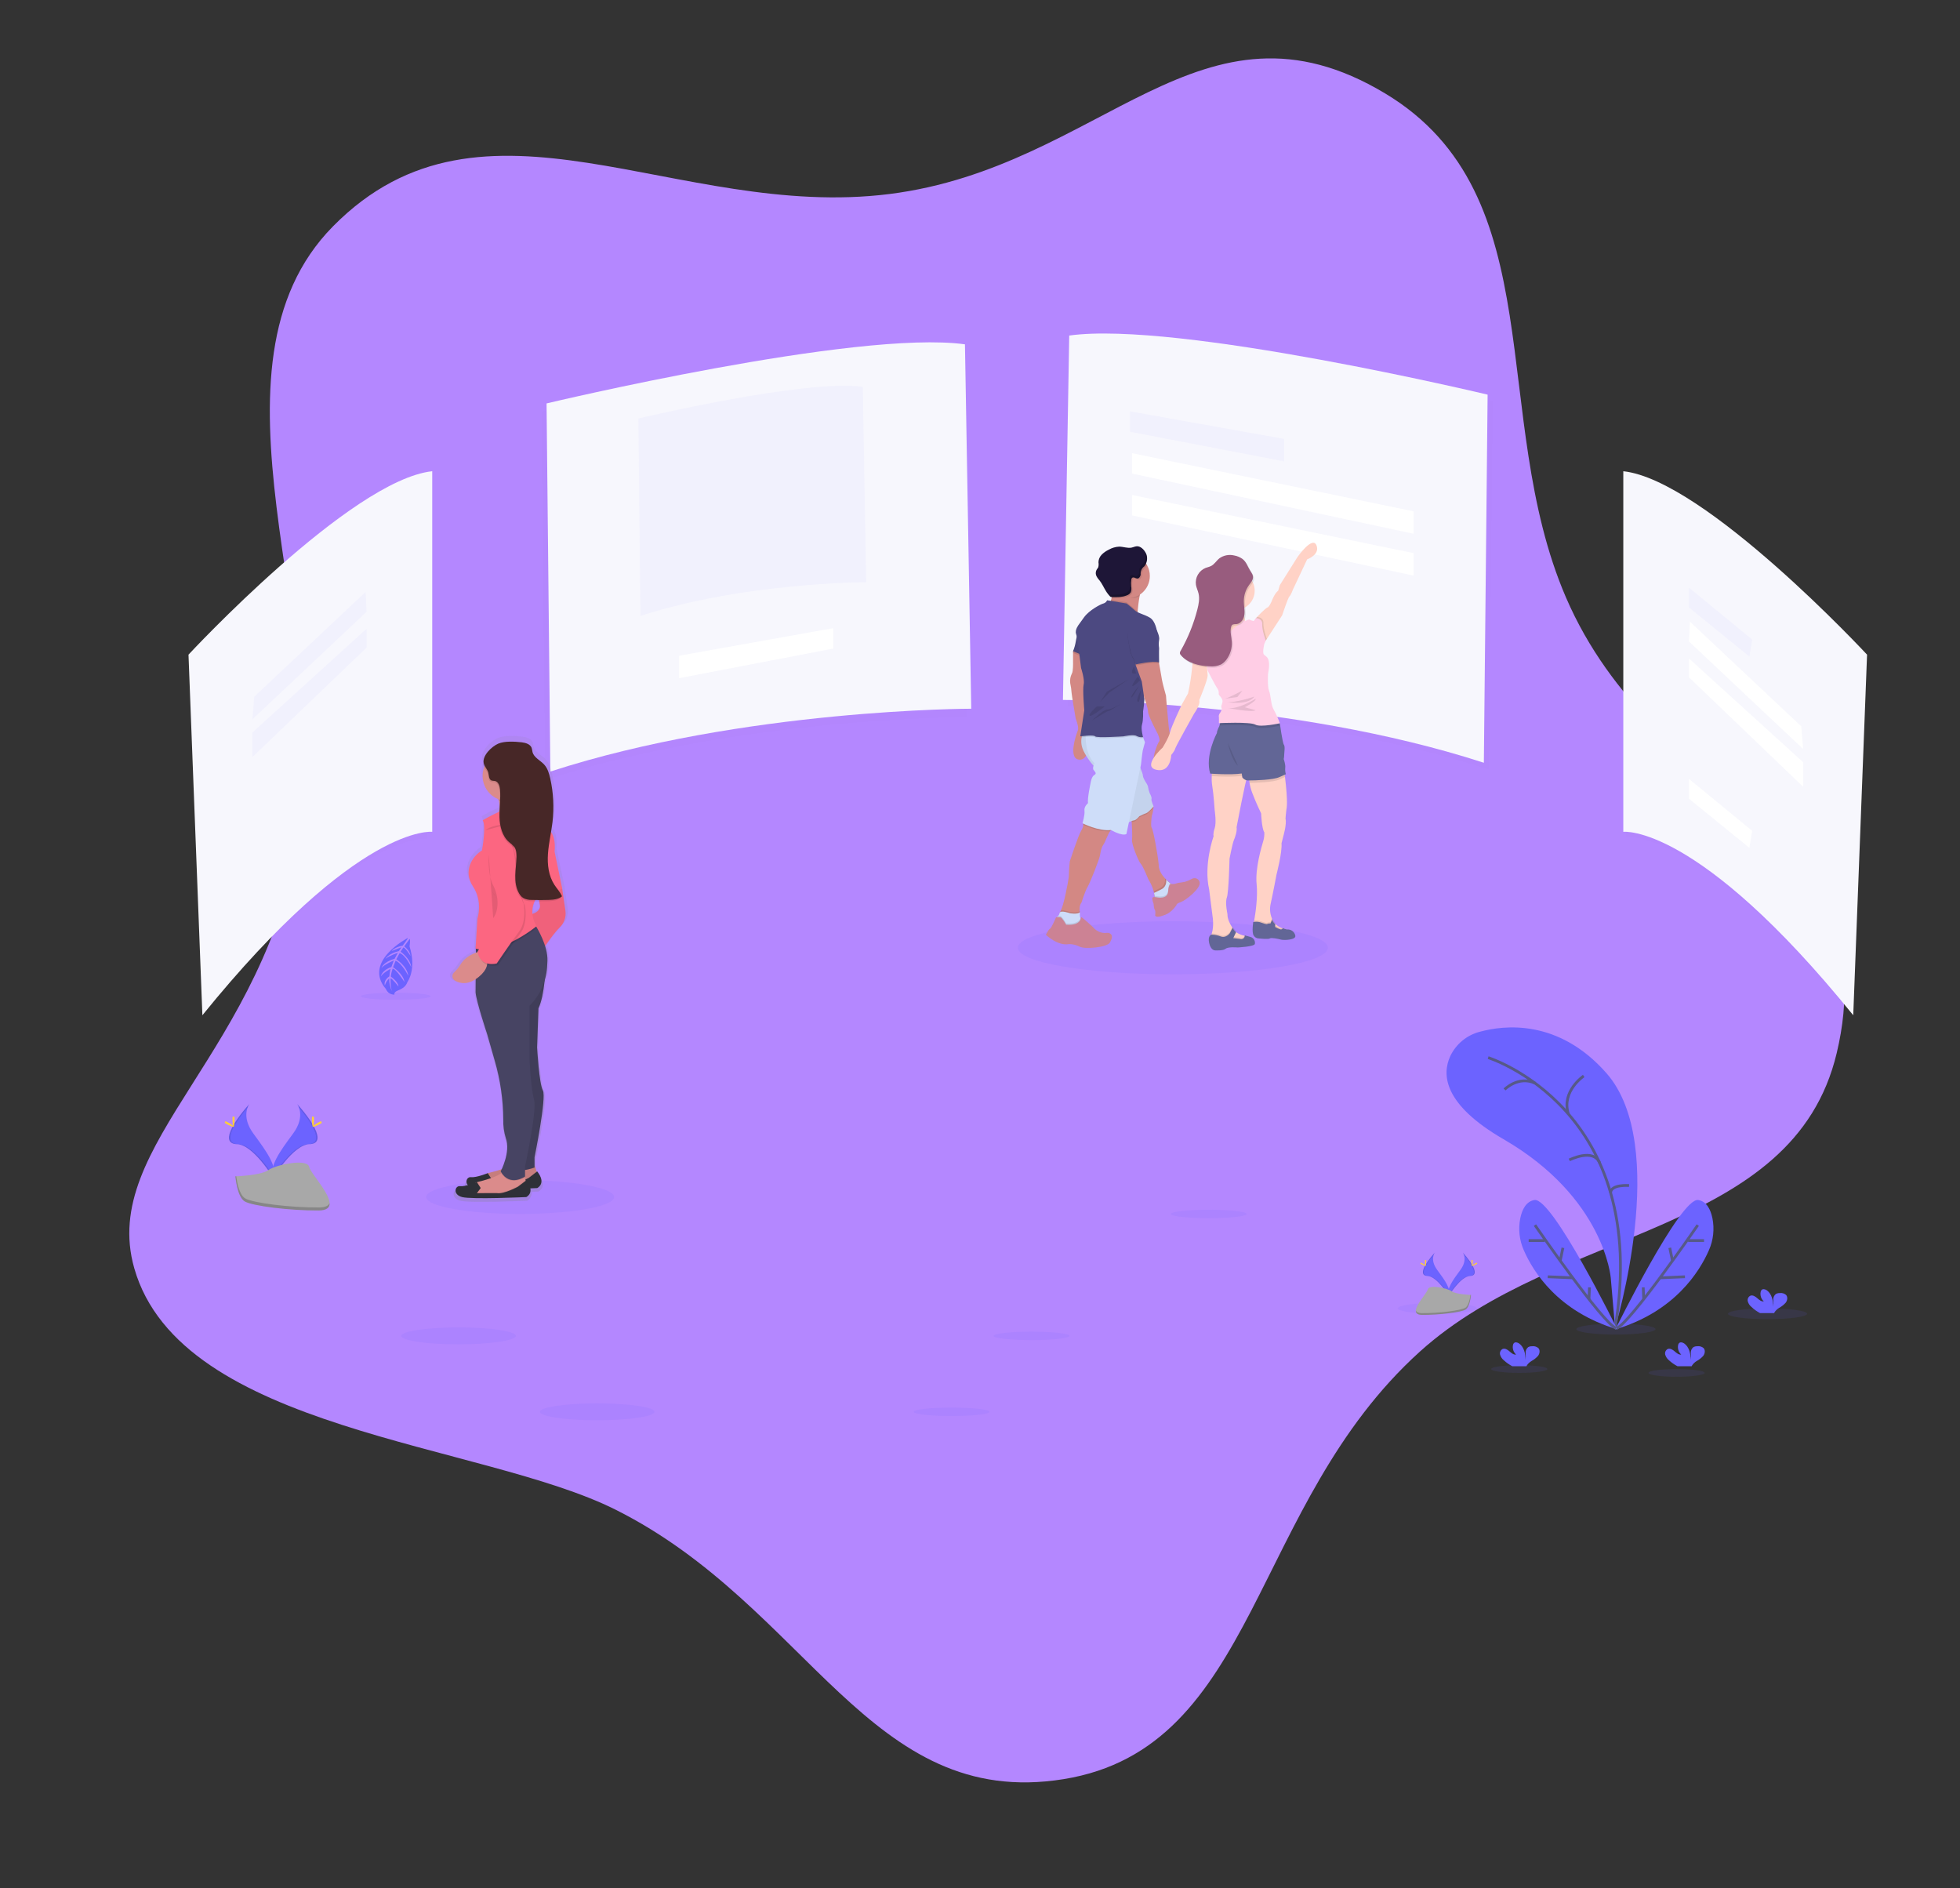 <svg width="708" height="682" viewBox="0 0 708 682" fill="none" xmlns="http://www.w3.org/2000/svg">
<rect x="0" y="0" width="708" height="682" fill="#333333" stroke="none"/>
<rect width="708" height="681.591" fill="black" fill-opacity="0"/>
<path d="M384.196 642.626C313.973 653.965 292.091 580.242 222.374 545.304C173.954 521.039 65.274 516.987 48.494 458.065C35.632 412.899 96.022 380.627 108.77 299.401C119.824 228.969 70.222 132.52 120.284 81.761C174.788 26.498 244.336 79.8 321.342 70.073C398.348 60.346 433.82 -6.216 500.356 33.753C561.471 70.466 537.43 150.295 565.652 215.765C598.198 291.266 682.56 300.419 663.462 380.386C647.722 446.292 563.194 442.788 512.899 488.195C451.606 543.531 454.42 631.287 384.196 642.626Z" fill="#B487FF"/>
<g opacity="0.1">
<rect width="153.402" height="155.041" fill="black" fill-opacity="0" transform="translate(385.749 122.851)"/>
<path opacity="0.1" d="M388.018 123.582L385.749 255.2C385.749 255.2 467.897 255.2 537.793 277.891L539.151 144.927C539.151 144.927 427.049 118.132 388.018 123.582Z" fill="black"/>
</g>
<path d="M386.231 121.2L383.962 252.818C383.962 252.818 466.11 252.818 536.006 275.509L537.364 142.544C537.364 142.544 425.262 115.75 386.231 121.2Z" fill="#F7F7FD"/>
<g opacity="0.1">
<rect width="153.402" height="155.034" fill="black" fill-opacity="0" transform="translate(195.645 126.627)"/>
<path opacity="0.1" d="M346.778 127.352L349.047 258.97C349.047 258.97 266.899 258.97 197.009 281.661L195.645 148.697C195.645 148.697 307.747 121.932 346.778 127.352Z" fill="black"/>
</g>
<path d="M348.564 124.374L350.834 255.992C350.834 255.992 268.686 255.992 198.796 278.683L197.432 145.719C197.432 145.719 309.533 118.954 348.564 124.374Z" fill="#F7F7FD"/>
<g opacity="0.2">
<rect width="82.273" height="83.136" fill="black" fill-opacity="0" transform="translate(230.614 139.339)"/>
<path opacity="0.2" d="M311.666 139.727L312.887 210.307C312.887 210.307 268.811 210.307 231.347 222.474L230.614 151.168C230.614 151.168 290.736 136.821 311.666 139.727Z" fill="#6C63FF"/>
</g>
<g opacity="0.1">
<rect width="88.05" height="196.499" fill="black" fill-opacity="0" transform="translate(587.569 171.995)"/>
<path opacity="0.1" d="M587.569 171.995V302.238C587.569 302.238 614.371 299.057 670.628 368.494L675.619 238.251C675.619 238.251 617.07 175.169 587.569 171.995Z" fill="black"/>
</g>
<path d="M586.377 170.208V300.451C586.377 300.451 613.18 297.271 669.436 366.707L674.428 236.464C674.428 236.464 615.878 173.382 586.377 170.208Z" fill="#F7F7FD"/>
<g opacity="0.1">
<rect width="88.044" height="196.499" fill="black" fill-opacity="0" transform="translate(66.3 172.59)"/>
<path opacity="0.1" d="M154.345 172.59V302.833C154.345 302.833 127.566 299.653 71.322 369.089L66.3 238.846C66.3 238.846 124.844 175.765 154.345 172.59Z" fill="black"/>
</g>
<path d="M156.132 170.208V300.451C156.132 300.451 129.353 297.271 73.108 366.707L68.087 236.464C68.087 236.464 126.631 173.382 156.132 170.208Z" fill="#F7F7FD"/>
<g opacity="0.2">
<rect width="55.649" height="18.057" fill="black" fill-opacity="0" transform="translate(408.18 148.577)"/>
<path opacity="0.2" d="M408.18 148.577L463.829 158.529V166.635L408.18 155.95V148.577Z" fill="#6C63FF"/>
</g>
<path d="M300.968 226.893L245.326 236.845V244.951L300.968 234.266V226.893Z" fill="white"/>
<path d="M408.919 163.687L510.626 184.692V192.798L408.919 171.06V163.687Z" fill="white"/>
<path d="M408.919 178.796L510.626 199.796V207.907L408.919 186.163V178.796Z" fill="white"/>
<g opacity="0.2">
<rect width="22.842" height="24.877" fill="black" fill-opacity="0" transform="translate(610.095 212.267)"/>
<path opacity="0.2" d="M610.095 212.267V219.419L631.912 237.143L632.937 231.009L610.095 212.267Z" fill="#6C63FF"/>
</g>
<path d="M610.095 281.351V288.504L631.912 306.228L632.937 300.094L610.095 281.351Z" fill="white"/>
<path d="M610.44 224.535L610.095 231.694L651.342 270.542L650.663 262.365L610.44 224.535Z" fill="white"/>
<path d="M610.095 237.828V244.641L651.342 284.18V275.318L610.095 237.828Z" fill="white"/>
<g opacity="0.2">
<rect width="41.241" height="46.007" fill="black" fill-opacity="0" transform="translate(91.168 213.815)"/>
<path opacity="0.2" d="M132.069 213.815L132.408 220.974L91.168 259.822L91.847 251.645L132.069 213.815Z" fill="#6C63FF"/>
</g>
<g opacity="0.2">
<rect width="41.241" height="46.352" fill="black" fill-opacity="0" transform="translate(91.168 227.108)"/>
<path opacity="0.2" d="M132.408 227.108V233.921L91.168 273.46V264.598L132.408 227.108Z" fill="#6C63FF"/>
</g>
<path opacity="0.1" d="M187.866 438.478C206.617 438.478 221.817 435.742 221.817 432.367C221.817 428.993 206.617 426.257 187.866 426.257C169.116 426.257 153.916 428.993 153.916 432.367C153.916 435.742 169.116 438.478 187.866 438.478Z" fill="#6C63FF"/>
<path d="M107.351 398.772C107.351 398.772 110.62 403.048 105.838 409.492C101.055 415.936 97.112 421.403 98.69 425.429C98.69 425.429 105.903 413.434 111.794 413.268C117.684 413.101 113.813 406.014 107.351 398.772Z" fill="#6C63FF"/>
<path opacity="0.1" d="M107.351 398.772C107.637 399.183 107.862 399.635 108.018 400.112C113.747 406.842 116.803 413.125 111.294 413.285C106.165 413.428 99.977 422.606 98.535 424.923C98.583 425.095 98.643 425.274 98.708 425.447C98.708 425.447 105.921 413.452 111.812 413.285C117.702 413.119 113.813 406.014 107.351 398.772Z" fill="black"/>
<path d="M113.432 404.227C113.432 405.734 113.265 406.955 113.057 406.955C112.848 406.955 112.675 405.734 112.675 404.227C112.675 402.72 112.89 403.429 113.098 403.429C113.307 403.429 113.432 402.714 113.432 404.227Z" fill="#FFD037"/>
<path d="M115.522 406.014C114.2 406.734 113.045 407.169 112.943 406.99C112.842 406.812 113.837 406.073 115.159 405.353C116.481 404.632 115.957 405.156 116.058 405.353C116.16 405.549 116.845 405.299 115.522 406.014Z" fill="#FFD037"/>
<path d="M90.066 398.772C90.066 398.772 86.808 403.036 91.573 409.51C96.338 415.983 100.298 421.421 98.72 425.447C98.72 425.447 91.507 413.452 85.616 413.285C79.726 413.119 83.609 406.014 90.066 398.772Z" fill="#6C63FF"/>
<path opacity="0.1" d="M90.066 398.772C89.782 399.185 89.557 399.636 89.398 400.112C83.669 406.842 80.613 413.125 86.123 413.285C91.257 413.428 97.439 422.606 98.881 424.923C98.834 425.101 98.776 425.276 98.708 425.447C98.708 425.447 91.495 413.452 85.605 413.285C79.714 413.119 83.609 406.014 90.066 398.772Z" fill="black"/>
<path d="M83.984 404.227C83.984 405.734 84.151 406.955 84.36 406.955C84.568 406.955 84.741 405.734 84.741 404.227C84.741 402.72 84.526 403.429 84.318 403.429C84.109 403.429 83.984 402.714 83.984 404.227Z" fill="#FFD037"/>
<path d="M81.9 406.014C83.222 406.734 84.371 407.169 84.473 406.99C84.574 406.812 83.579 406.073 82.257 405.353C80.935 404.632 81.459 405.156 81.358 405.353C81.256 405.549 80.577 405.299 81.9 406.014Z" fill="#FFD037"/>
<path d="M85.021 424.887C85.021 424.887 94.169 424.607 96.933 422.642C99.697 420.676 111.002 418.336 111.687 421.486C112.372 424.637 125.434 437.144 115.105 437.227C104.777 437.31 91.108 435.619 88.356 433.94C85.604 432.26 85.021 424.887 85.021 424.887Z" fill="#A8A8A8"/>
<path opacity="0.2" d="M115.29 436.131C104.962 436.215 91.293 434.523 88.541 432.844C86.444 431.569 85.61 426.989 85.331 424.875H85.027C85.027 424.875 85.622 432.254 88.356 433.928C91.09 435.601 104.777 437.299 115.105 437.215C118.084 437.215 119.12 436.131 119.06 434.559C118.649 435.518 117.512 436.113 115.29 436.131Z" fill="black"/>
<path opacity="0.1" d="M423.666 351.925C454.588 351.925 479.654 347.632 479.654 342.337C479.654 337.041 454.588 332.748 423.666 332.748C392.745 332.748 367.678 337.041 367.678 342.337C367.678 347.632 392.745 351.925 423.666 351.925Z" fill="#6C63FF"/>
<path d="M412.373 212.928C412.1 213.51 411.9 214.124 411.777 214.756C411.742 214.915 411.706 215.082 411.67 215.256C411.313 217.079 411.075 219.372 410.95 220.706C410.89 221.373 410.86 221.801 410.86 221.801C410.86 221.801 397.941 220.938 400.181 218.77C400.758 218.172 401.169 217.432 401.372 216.626C401.438 216.394 401.491 216.162 401.539 215.923C401.646 215.383 401.715 214.836 401.747 214.286C401.747 214.149 401.747 214.012 401.747 213.869C401.776 212.975 401.735 212.081 401.622 211.195C401.622 211.195 405.821 211.195 408.99 211.534C411.122 211.778 412.784 212.201 412.373 212.928Z" fill="#D38884"/>
<path d="M389.978 274.395C385.576 274.252 388.822 265.087 389.329 263.854C389.835 262.621 388.578 259.602 388.578 259.602C388.578 259.602 387.089 250.871 387.089 250.299C387.013 249.109 386.846 247.926 386.589 246.761C386.434 245.572 386.641 244.364 387.184 243.295C387.691 242.503 387.613 239.329 387.613 239.329V235.219L388.596 233.921L391.104 236.303L391.8 236.958L393.027 241.556L392.593 248.143L392.36 254.557L393.879 263.431C393.879 263.431 394.409 274.544 389.978 274.395Z" fill="#D38884"/>
<path opacity="0.1" d="M391.372 237.393L387.619 235.833V235.225L388.596 233.927L391.11 236.297L391.372 237.393Z" fill="black"/>
<path d="M389.644 228.007C389.162 229.192 388.812 230.426 388.602 231.688C388.408 232.898 388.078 234.083 387.619 235.219L391.789 236.952L389.644 228.007Z" fill="#4C4981"/>
<path opacity="0.05" d="M389.644 228.007C389.162 229.192 388.812 230.426 388.602 231.688C388.408 232.898 388.078 234.083 387.619 235.219L391.789 236.952L389.644 228.007Z" fill="black"/>
<path d="M422.856 319.122L422.511 319.86C422.511 319.86 422.135 322.308 422.135 322.367C422.135 322.427 421.051 324.059 421.051 324.059L418.329 324.654L417.174 324.512C417.112 323.839 417.009 323.17 416.864 322.51C416.822 322.326 416.781 322.135 416.727 321.945C416.32 320.418 415.679 318.963 414.827 317.633C414.827 317.633 412.808 312.654 412.087 312.005C411.367 311.356 408.621 304.787 408.913 303.202C409.067 302.333 408.942 299.415 408.799 296.985C408.68 295.002 408.549 293.334 408.549 293.334L415.405 289.284L416.203 290.541L416.679 291.285C416.679 291.285 416.679 291.428 416.65 291.666V291.756C416.571 292.769 416.371 293.768 416.054 294.734C416.054 294.734 415.542 298.414 416.054 299.063C416.566 299.712 418.198 308.39 418.562 312.404C418.562 312.529 418.562 312.654 418.562 312.767C418.705 314.613 419.848 316.257 420.998 317.46C421.069 317.543 421.147 317.621 421.224 317.698C421.735 318.21 422.28 318.685 422.856 319.122Z" fill="#D38884"/>
<path opacity="0.1" d="M417.174 324.5L418.329 324.642L421.051 324.047C421.051 324.047 422.135 322.409 422.135 322.356C422.135 322.302 422.511 319.848 422.511 319.848L422.856 319.11L422.898 319.02C422.232 318.559 421.607 318.043 421.027 317.478C420.962 317.418 420.896 317.359 420.837 317.293C420.777 317.228 421.224 319.676 419.151 320.742C418.145 321.26 417.317 321.659 416.739 321.933L417.174 324.5Z" fill="black"/>
<path d="M423.333 319.467L422.945 320.295C422.945 320.295 422.57 322.743 422.57 322.802C422.57 322.862 421.486 324.494 421.486 324.494L418.764 325.089L417.198 324.905C417.198 324.589 417.144 324.142 417.067 323.6C417.019 323.273 416.953 322.909 416.864 322.516C417.46 322.248 418.383 321.808 419.568 321.194C421.647 320.128 421.254 317.746 421.254 317.746C421.704 318.194 422.179 318.616 422.677 319.009C422.963 319.211 423.196 319.372 423.333 319.467Z" fill="#CEDDF9"/>
<path opacity="0.1" d="M423.333 319.467L422.945 320.295C422.945 320.295 422.57 322.743 422.57 322.802C422.57 322.862 421.486 324.494 421.486 324.494L418.764 325.089L417.198 324.905C417.198 324.589 417.144 324.142 417.067 323.6C417.4 323.615 417.731 323.661 418.055 323.737C418.055 323.737 421.772 324.529 421.951 321.587C422.058 319.92 422.403 319.265 422.677 319.009C422.963 319.211 423.196 319.372 423.333 319.467Z" fill="black"/>
<path d="M423.059 319.271C423.059 319.271 422.135 319.068 421.951 322.004C421.766 324.94 418.055 324.154 418.055 324.154C418.055 324.154 416.233 323.702 416.215 324.458C416.276 325.157 416.44 325.844 416.703 326.495C416.703 326.495 416.811 328.246 417.156 328.663C417.501 329.08 417.281 330.628 417.281 330.628C417.281 330.628 417.424 331.783 420.295 330.628C420.295 330.628 422.856 330.098 424.982 326.912C425.054 326.804 424.732 326.477 426.591 325.81C428.449 325.143 433.738 320.867 433.357 318.776C433.316 318.43 433.174 318.104 432.95 317.837C432.725 317.571 432.428 317.375 432.094 317.276C431.816 317.201 431.526 317.183 431.24 317.222C430.955 317.261 430.681 317.356 430.432 317.502C429.93 317.774 429.411 318.012 428.878 318.217C428.17 318.503 427.423 318.682 426.662 318.747C426.079 318.796 425.502 318.906 424.941 319.074C424.342 319.308 423.692 319.375 423.059 319.271Z" fill="#CC8294"/>
<path d="M402.021 299.057C401.611 299.397 401.257 299.799 400.973 300.249C399.925 301.851 399.293 304.09 398.591 305.055C397.673 306.305 397.399 308.735 397.399 308.735C397.155 310.331 393.772 318.86 392.855 320.372C391.937 321.885 390.663 326 390.663 326C389.883 326.977 389.93 328.43 390.008 329.121C390.008 329.24 390.008 329.336 390.043 329.401C390.079 329.467 390.043 329.514 390.043 329.514V329.556L388.793 331.682L384.814 331.128L382.759 329.735C382.927 329.461 383.076 329.177 383.206 328.883C384.308 326.429 385.088 322.046 385.088 322.046C385.088 322.046 386.196 317.043 386.112 315.876C386.14 314.283 386.25 312.693 386.44 311.111C386.44 311.111 389.573 301.553 390.573 300.004C390.991 299.392 391.248 298.686 391.324 297.95C391.343 297.801 391.343 297.651 391.324 297.503L392.67 296.163C392.67 296.163 403.749 297.682 402.021 299.057Z" fill="#D38884"/>
<path opacity="0.1" d="M390.085 329.097C390.085 329.097 390.085 329.216 390.085 329.413V329.568L388.834 331.694L384.856 331.14L382.801 329.746C382.969 329.473 383.118 329.189 383.247 328.895C384.248 328.609 386.535 329.419 386.535 329.419C386.535 329.419 389.007 329.889 390.049 329.133C390.049 329.127 390.061 329.109 390.085 329.097Z" fill="black"/>
<path d="M389.114 334.773L385.076 335.738L381.371 332.998L381.562 331.456C381.82 331.297 382.05 331.096 382.241 330.86C382.511 330.543 382.696 330.161 382.777 329.752C382.991 328.615 386.511 329.86 386.511 329.86C386.511 329.86 389.084 330.348 390.085 329.532C390.015 330.28 390.079 331.034 390.276 331.759C390.371 332.113 390.58 332.425 390.871 332.647C391.902 333.356 389.114 334.773 389.114 334.773Z" fill="#CEDDF9"/>
<path opacity="0.1" d="M389.114 334.773L385.076 335.738L381.371 332.998L381.562 331.456C381.82 331.297 382.05 331.096 382.241 330.86C382.509 330.86 382.801 330.86 383.051 330.86C383.646 330.92 385.135 333.57 385.135 333.57C388.793 333.814 389.9 332.617 390.276 331.736C390.371 332.089 390.58 332.401 390.871 332.623C391.902 333.356 389.114 334.773 389.114 334.773Z" fill="black"/>
<path d="M385.135 334.017C385.135 334.017 383.67 331.366 383.051 331.313C382.527 331.283 382.002 331.283 381.478 331.313C381.478 331.313 379.858 335.154 379.263 335.482C378.667 335.809 377.797 337.65 377.797 337.65C377.797 337.65 382.086 341.818 386.231 341.003C387.554 341.022 388.855 341.346 390.031 341.949C391.949 342.95 399.96 342.194 400.937 340.437C401.664 339.115 401.956 338.156 401.313 337.459C401.12 337.26 400.883 337.11 400.621 337.02C400.359 336.931 400.079 336.906 399.806 336.947C398.799 337.084 396.536 337.06 394.552 334.624C394.552 334.624 390.895 331.277 390.597 331.271C390.299 331.265 390.841 334.398 385.135 334.017Z" fill="#CC8294"/>
<path opacity="0.1" d="M416.685 291.72L416.656 291.756C416.405 292.03 414.642 293.965 414.106 294.102C413.22 294.437 412.353 294.821 411.51 295.252C411.51 295.252 410.425 296.699 409.562 296.77C409.301 296.808 409.045 296.876 408.799 296.973C408.68 294.99 408.549 293.322 408.549 293.322L415.405 289.284L416.203 290.541C416.382 291.047 416.584 291.518 416.65 291.666L416.685 291.72Z" fill="black"/>
<path d="M391.765 263.854C391.765 263.854 389.096 267.332 391.765 271.947C393.2 274.542 395.053 276.882 397.25 278.874L406.339 297.705C406.339 297.705 408.722 296.407 409.592 296.336C410.461 296.264 411.539 294.823 411.539 294.823C412.383 294.389 413.25 294.003 414.136 293.667C414.732 293.525 416.715 291.285 416.715 291.285C416.715 291.285 415.721 289.123 415.941 288.546C416.161 287.968 415.292 286.521 415.292 286.521C415.021 285.797 414.822 285.049 414.696 284.287C414.696 283.692 413.755 282.34 413.755 282.34C413.755 282.34 412.82 280.893 412.82 280.101C412.82 279.309 411.42 276.182 411.42 276.182L411.057 262.484L391.765 263.854Z" fill="#CEDDF9"/>
<path opacity="0.05" d="M416.685 291.285C416.685 291.285 414.684 293.519 414.106 293.667C413.22 294.003 412.353 294.389 411.51 294.823C411.51 294.823 410.425 296.264 409.562 296.336C408.94 296.465 408.338 296.679 407.775 296.973C407.001 297.324 406.304 297.705 406.304 297.705L397.209 278.874C396.413 278.18 395.674 277.423 394.999 276.611C393.767 275.159 392.671 273.598 391.723 271.947C390.681 270.273 390.31 268.267 390.687 266.331C390.856 265.444 391.209 264.602 391.723 263.86L398.191 263.401L411.075 262.484L411.182 266.54L411.42 276.182C411.42 276.182 411.629 276.664 411.891 277.302C412.3 278.187 412.602 279.119 412.79 280.077C412.79 280.875 413.725 282.316 413.725 282.316C413.725 282.316 414.666 283.686 414.666 284.264C414.793 285.027 414.992 285.777 415.262 286.503C415.262 286.503 416.131 287.944 415.917 288.516C415.703 289.088 416.685 291.285 416.685 291.285Z" fill="black"/>
<path opacity="0.1" d="M402.021 299.057C401.611 299.397 401.257 299.799 400.973 300.248C397.048 300.534 392.485 298.462 391.3 297.914C391.319 297.766 391.319 297.615 391.3 297.467L392.646 296.127C392.646 296.127 403.749 297.682 402.021 299.057Z" fill="black"/>
<path d="M413.6 268.124C413.6 268.124 413.005 270.143 412.808 271.007C412.611 271.87 412.159 276.134 412.159 276.134L411.909 277.325L407.787 296.979L406.887 301.249C405.303 302.119 401.336 299.802 401.336 299.802C396.714 300.314 391.014 297.354 391.014 297.354C391.014 297.354 391.949 294.323 391.735 292.81C391.521 291.297 393.033 290.064 393.033 290.064C392.676 288.695 393.969 282.703 393.969 282.703C393.969 282.703 394.26 280.47 395.344 279.892C396.428 279.315 395.201 278.451 394.91 277.939C394.807 277.498 394.843 277.037 395.011 276.617C395.105 276.284 395.216 275.955 395.344 275.634C392.593 272.883 392.17 268.583 392.164 266.194C392.156 265.612 392.182 265.029 392.241 264.449L398.197 263.407L411.212 261.132L412.54 265.218L412.873 266.242L413.6 268.124Z" fill="#CEDDF9"/>
<path opacity="0.1" d="M412.373 212.928C412.1 213.51 411.9 214.124 411.777 214.756C411.742 214.915 411.706 215.082 411.67 215.256C410.414 216.072 409.639 216.078 408.031 216.078C407.477 216.078 407.167 215.018 406.643 214.887C406.643 214.887 405.857 212.052 405.637 214.44C404.124 214.131 402.819 215.31 401.747 214.28C401.747 214.143 401.747 214.006 401.747 213.863C401.776 212.969 401.735 212.075 401.622 211.189C401.622 211.189 405.821 211.189 408.99 211.528C411.122 211.778 412.784 212.201 412.373 212.928Z" fill="black"/>
<path d="M415.351 208.068C415.349 209.26 415.083 210.437 414.571 211.514C414.059 212.591 413.314 213.54 412.39 214.294C411.466 215.048 410.387 215.587 409.229 215.873C408.071 216.159 406.865 216.184 405.696 215.947C404.378 215.676 403.15 215.078 402.123 214.208C401.096 213.339 400.304 212.226 399.819 210.971C399.334 209.716 399.171 208.359 399.347 207.025C399.522 205.692 400.029 204.423 400.822 203.336C401.614 202.249 402.667 201.378 403.884 200.803C405.1 200.228 406.442 199.968 407.785 200.046C409.128 200.124 410.43 200.538 411.572 201.249C412.714 201.961 413.659 202.948 414.321 204.119C415.004 205.323 415.36 206.684 415.351 208.068Z" fill="#D38884"/>
<path opacity="0.1" d="M410.95 220.706C410.89 221.373 410.86 221.801 410.86 221.801C410.86 221.801 397.941 220.938 400.181 218.77C400.758 218.172 401.169 217.432 401.372 216.626L406.977 217.543C406.977 217.543 408.561 218.77 409.788 219.925C410.138 220.238 410.528 220.5 410.95 220.706Z" fill="black"/>
<path opacity="0.1" d="M412.879 266.653C412.311 266.729 411.733 266.686 411.182 266.528C410.943 266.452 410.714 266.35 410.497 266.224C409.413 265.575 405.809 266.373 405.809 266.373C405.809 266.373 395.994 267.022 395.559 266.373C395.315 265.998 393.581 266.052 392.164 266.165C391.568 266.212 391.062 266.272 390.699 266.308C390.867 265.42 391.221 264.578 391.735 263.836L398.203 263.377L411.218 261.102L412.546 265.188C412.632 265.682 412.743 266.171 412.879 266.653Z" fill="black"/>
<path d="M406.959 217.978L399.919 216.823C399.794 217.1 399.611 217.347 399.382 217.546C399.152 217.746 398.882 217.893 398.591 217.978C397.655 218.192 393.468 220.36 391.592 222.957L389.716 225.559C389.716 225.559 388.197 227.435 388.703 228.948C389.209 230.461 389.787 235.589 389.787 235.589L390.508 241.288C390.508 241.288 391.878 245.403 391.449 247.208C391.02 249.012 391.663 256.588 391.663 256.588L390.222 265.968C390.222 265.968 395.124 265.319 395.583 265.968C396.041 266.617 405.833 265.968 405.833 265.968C405.833 265.968 409.407 265.17 410.521 265.819C411.249 266.212 412.083 266.364 412.903 266.254C412.903 266.254 412.04 263.276 412.54 261.638C413.04 260.001 412.903 256.945 412.903 256.945C412.903 256.945 413.624 252.544 413.261 251.752C412.897 250.96 414.059 248.071 414.059 248.071L417.883 227.942C417.883 227.942 417.418 224.333 415.375 223.106C413.332 221.879 411.027 221.516 409.8 220.366C408.573 219.217 406.959 217.978 406.959 217.978Z" fill="#4C4981"/>
<path d="M410.229 237.822V240.204L412.451 246.195L413.255 251.752C413.255 251.752 414.702 255.718 414.702 257.112C414.702 258.506 418.234 265.122 418.234 265.122C418.234 265.122 419.199 267.362 418.716 267.79C418.234 268.219 414.053 277.748 419.312 277.462C424.571 277.176 422.922 267.219 422.922 267.219L422.201 262.889C422.201 262.889 421.188 252.062 421.188 251.27C421.188 251.27 419.89 246.654 419.747 245.642C419.604 244.629 418.663 239.507 418.663 239.507L417.871 236.19L410.229 237.822Z" fill="#D38884"/>
<path opacity="0.1" d="M407.698 245.326L399.853 249.817L397.417 253.497L400.663 250.198L407.698 245.326Z" fill="black"/>
<path opacity="0.1" d="M405.321 253.926C405.321 253.926 401.747 256.255 400.068 256.255C398.388 256.255 394.493 260.257 394.493 260.257C394.493 260.257 400.014 256.683 400.449 256.797C400.884 256.91 405.321 253.926 405.321 253.926Z" fill="black"/>
<path opacity="0.1" d="M396.172 255.171C396.172 255.171 392.819 258.202 393.683 258.53C394.546 258.857 399.043 255.171 399.043 255.171H396.172Z" fill="black"/>
<path opacity="0.1" d="M411.003 244.349C411.003 244.349 408.406 247.869 409.109 247.816C409.812 247.762 411.813 245.755 411.813 245.755L411.003 244.349Z" fill="black"/>
<path opacity="0.1" d="M411.378 247.815C411.378 247.815 408.567 251.008 408.674 251.818C408.782 252.628 411.378 247.815 411.378 247.815Z" fill="black"/>
<path opacity="0.1" d="M412.087 249.412C412.087 249.412 410.193 252.794 411.003 253.497C411.813 254.2 412.087 249.412 412.087 249.412Z" fill="black"/>
<path opacity="0.1" d="M409.633 240.722C409.633 240.722 408.222 243.105 409.252 243.265C410.283 243.426 410.384 243.265 410.384 243.265L409.633 240.722Z" fill="black"/>
<path opacity="0.1" d="M410.026 232.009C409.675 233.465 409.192 234.886 408.585 236.256C408.359 235.558 408.172 234.848 408.025 234.129C408.619 233.357 409.29 232.647 410.026 232.009Z" fill="black"/>
<path opacity="0.1" d="M414.321 204.119C414.181 204.424 413.999 204.706 413.779 204.959C413.41 205.292 413.082 205.668 412.802 206.079C412.582 206.693 412.463 207.338 412.451 207.99C412.343 208.634 411.938 209.348 411.259 209.366C410.925 209.338 410.601 209.241 410.306 209.08C410.159 209.004 409.995 208.967 409.829 208.972C409.663 208.977 409.501 209.025 409.359 209.11C409.171 209.301 409.063 209.557 409.056 209.825C408.973 210.384 408.941 210.951 408.96 211.516C408.96 211.742 408.96 211.963 408.996 212.189C409.162 212.901 409.119 213.646 408.871 214.333C408.56 214.831 408.09 215.209 407.537 215.405C406.936 215.653 406.308 215.829 405.666 215.929C404.444 216.079 403.21 216.119 401.98 216.048C401.866 216.051 401.753 216.033 401.646 215.995C401.593 215.974 401.545 215.943 401.503 215.905C401.639 215.229 401.713 214.541 401.723 213.851C400.897 213.048 400.252 212.077 399.833 211.004C399.415 209.93 399.231 208.779 399.296 207.629C399.361 206.478 399.673 205.355 400.21 204.336C400.747 203.316 401.497 202.424 402.409 201.72C403.32 201.015 404.373 200.515 405.495 200.253C406.617 199.991 407.783 199.973 408.912 200.2C410.042 200.428 411.11 200.896 412.043 201.572C412.976 202.248 413.753 203.117 414.321 204.119Z" fill="black"/>
<path d="M410.961 197.312C410.223 197.235 409.526 197.628 408.799 197.788C407.304 198.116 405.774 197.437 404.237 197.443C402.916 197.518 401.631 197.901 400.485 198.563C399.558 199.001 398.712 199.593 397.983 200.314C397.251 201.046 396.825 202.03 396.792 203.065C396.893 203.658 396.875 204.266 396.738 204.852C396.584 205.147 396.4 205.426 396.19 205.686C396 205.991 395.879 206.334 395.834 206.691C395.79 207.047 395.824 207.41 395.934 207.752C396.242 208.43 396.658 209.054 397.167 209.598C398.156 210.867 398.775 212.386 399.663 213.732C400.05 214.316 400.484 214.868 400.961 215.381C401.039 215.472 401.134 215.547 401.241 215.602C401.346 215.639 401.457 215.655 401.569 215.649C403.451 215.703 405.398 215.745 407.132 215.006C407.687 214.814 408.158 214.435 408.466 213.934C408.716 213.247 408.761 212.502 408.597 211.79C408.518 210.997 408.536 210.197 408.65 209.408C408.658 209.142 408.767 208.888 408.954 208.699C409.097 208.611 409.259 208.562 409.427 208.556C409.594 208.551 409.76 208.59 409.907 208.669C410.202 208.824 410.523 208.921 410.854 208.955C411.504 208.955 411.914 208.217 412.046 207.573C411.974 206.995 412.06 206.409 412.293 205.875C412.527 205.342 412.9 204.881 413.374 204.542C413.82 203.976 414.126 203.313 414.268 202.606C414.41 201.899 414.383 201.169 414.19 200.474C413.761 199.134 412.451 197.461 410.961 197.312Z" fill="#1E1637"/>
<path opacity="0.1" d="M418.687 231.515C418.528 232.501 418.528 233.507 418.687 234.493C418.615 235.291 418.687 239.692 418.687 239.692C416.304 238.965 410.247 240.413 410.247 240.413L409.526 238.251C409.115 237.717 408.808 237.111 408.621 236.464C408.395 235.764 408.208 235.053 408.061 234.332C407.746 232.835 407.51 231.322 407.352 229.8C407.048 227.507 410.461 225.035 413.046 223.666C415.631 222.296 417.895 228.138 417.895 228.138C417.895 228.138 418.973 230.383 418.687 231.515Z" fill="black"/>
<path d="M418.687 231.104C418.529 232.09 418.529 233.096 418.687 234.082C418.615 234.874 418.687 239.275 418.687 239.275C416.304 238.554 410.247 239.996 410.247 239.996L409.526 237.834C409.113 237.301 408.806 236.695 408.621 236.047C408.395 235.349 408.208 234.64 408.061 233.921C407.747 232.424 407.51 230.911 407.352 229.389C407.048 227.09 410.461 224.624 413.046 223.249C415.631 221.873 417.895 227.721 417.895 227.721C417.895 227.721 418.973 229.949 418.687 231.104Z" fill="#4C4981"/>
<path opacity="0.2" d="M414.106 200.474C413.983 200.065 413.804 199.675 413.576 199.313C413.612 199.414 413.648 199.51 413.678 199.611C413.871 200.305 413.898 201.036 413.756 201.742C413.614 202.449 413.308 203.112 412.862 203.679C412.388 204.018 412.015 204.478 411.781 205.012C411.547 205.545 411.462 206.132 411.533 206.71C411.432 207.353 411.021 208.062 410.342 208.086C410.008 208.057 409.683 207.96 409.389 207.8C409.242 207.723 409.077 207.686 408.912 207.691C408.746 207.697 408.584 207.744 408.442 207.83C408.254 208.021 408.145 208.276 408.138 208.544C408.023 209.333 408.005 210.133 408.085 210.927C408.15 211.653 408.293 212.433 407.954 213.076C407.64 213.572 407.17 213.949 406.619 214.148C404.886 214.887 402.938 214.845 401.056 214.792C400.945 214.795 400.833 214.777 400.729 214.738C400.619 214.688 400.524 214.612 400.449 214.518C399.967 214.008 399.532 213.456 399.15 212.868C398.263 211.522 397.643 210.009 396.655 208.735C396.387 208.389 396.059 208.05 395.839 207.687V207.758C396.142 208.439 396.559 209.063 397.072 209.604C398.054 210.873 398.68 212.392 399.561 213.738C399.949 214.323 400.385 214.875 400.866 215.387C400.942 215.478 401.035 215.553 401.14 215.608C401.245 215.644 401.356 215.66 401.467 215.655C403.349 215.709 405.303 215.751 407.03 215.012C407.586 214.82 408.057 214.441 408.365 213.94C408.615 213.253 408.66 212.508 408.496 211.796C408.423 211.003 408.441 210.203 408.549 209.414C408.562 209.149 408.67 208.897 408.853 208.705C408.995 208.617 409.158 208.568 409.326 208.562C409.493 208.557 409.659 208.596 409.806 208.675C410.1 208.83 410.422 208.927 410.753 208.961C411.408 208.961 411.813 208.223 411.944 207.579C411.954 206.927 412.073 206.281 412.296 205.668C412.574 205.255 412.902 204.879 413.272 204.548C413.722 203.982 414.031 203.319 414.176 202.611C414.321 201.903 414.297 201.171 414.106 200.474Z" fill="black"/>
<path d="M472.173 202.041L467.027 212.975C467.027 212.975 466.271 215.03 465.782 215.411C465.294 215.792 463.132 222.284 463.132 222.284L457.61 230.788L457.235 231.384L455.073 230.788L453.554 225.119L453.644 223.475V223.266C453.644 223.266 457.051 219.693 457.813 219.425C457.813 219.425 458.409 219.497 459.54 216.727C460.672 213.958 461.708 213.362 461.708 213.362L462.304 211.361L468.695 201.183C468.695 201.183 474.055 193.506 475.515 196.913C476.974 200.32 472.173 202.041 472.173 202.041Z" fill="#FFD2C6"/>
<path d="M450.802 279.714C450.785 279.899 450.726 280.078 450.63 280.238C450.034 281.107 446.681 298.801 446.681 298.801C446.949 299.992 446.192 302.375 445.704 303.459C445.216 304.542 444.132 310.165 444.132 310.165C444.132 310.165 443.864 322.29 443.167 324.184C442.47 326.078 443.387 330.14 443.387 330.14C443.322 332.004 444.441 333.981 445.108 334.981L445.239 335.172C445.454 335.482 445.597 335.66 445.597 335.66C445.78 336.022 446.038 336.34 446.353 336.595L446.508 336.715C447.428 337.329 448.457 337.764 449.54 337.995H449.647C450.076 338.09 450.362 338.132 450.362 338.132L450.63 339.597L447.765 340.193L442.297 340.568C442.297 340.568 435.852 341.062 437.318 338.186C437.419 337.994 437.507 337.795 437.58 337.59C437.637 337.45 437.686 337.307 437.729 337.161C438.61 334.404 438.015 331.051 438.015 331.051L436.77 321.26C434.715 312.166 438.384 302.047 438.384 302.047C438.384 302.047 438.068 301.237 438.771 299.182C439.474 297.128 438.771 292.631 438.771 292.631C438.771 292.631 438.396 286.842 437.907 283.978C437.715 282.771 437.649 281.547 437.711 280.327C437.734 279.613 437.8 278.901 437.907 278.195L450.243 276.557C450.243 276.557 450.951 278.564 450.802 279.714Z" fill="#FFD2C6"/>
<path opacity="0.1" d="M450.63 339.609L447.765 340.205L442.297 340.58C442.297 340.58 435.852 341.074 437.318 338.198C437.419 338.006 437.507 337.806 437.58 337.602C437.637 337.462 437.686 337.318 437.729 337.173C438.845 337.21 439.948 337.431 440.993 337.828C442.827 338.537 444.209 336.691 444.209 336.691L445.102 334.987L445.233 334.743C445.448 335.053 445.591 335.232 445.591 335.232C445.807 335.65 446.119 336.011 446.502 336.286L446.347 336.601L445.484 338.424C445.484 338.424 446.591 338.537 448.104 338.781C448.397 338.857 448.708 338.818 448.973 338.673C449.239 338.529 449.439 338.288 449.534 338.001H449.641C450.07 338.096 450.356 338.138 450.356 338.138L450.63 339.609Z" fill="black"/>
<path d="M453.28 340.955C453.066 341.932 447.032 342.229 447.032 342.229C447.032 342.229 443.673 341.908 442.732 342.688C441.791 343.468 439.021 343.283 438.914 343.283C438.807 343.283 437.347 343.23 436.776 340.609C436.204 337.989 437.52 337.632 437.58 337.59C438.747 337.607 439.903 337.831 440.993 338.251C442.827 338.96 444.209 337.114 444.209 337.114L445.233 335.166C445.448 335.476 445.591 335.654 445.591 335.654C445.807 336.073 446.119 336.434 446.502 336.709L445.484 338.847C445.484 338.847 446.591 338.96 448.104 339.198C448.286 339.239 448.474 339.24 448.656 339.2C448.837 339.16 449.008 339.08 449.155 338.966C449.302 338.852 449.422 338.707 449.506 338.541C449.59 338.375 449.636 338.193 449.641 338.007C449.644 337.953 449.644 337.9 449.641 337.846C449.641 337.846 450.582 338.12 451.75 338.442C452.273 338.592 452.721 338.934 453.005 339.4C453.288 339.865 453.387 340.42 453.28 340.955Z" fill="#626696"/>
<path d="M464.651 292.613C464.508 293.477 464.359 295.716 464.359 295.716C464.865 297.592 463.567 302.047 463.567 302.047L462.917 304.59C463.203 307.836 461.131 315.775 461.131 315.775C461.131 315.775 459.743 323.136 459.022 326.31C458.591 328.075 458.722 329.93 459.397 331.616L459.451 331.747C459.451 331.807 459.481 331.867 459.493 331.926C459.514 332.013 459.542 332.099 459.576 332.182C459.737 332.619 459.978 333.023 460.285 333.373C460.403 333.516 460.532 333.65 460.672 333.772C461.351 334.374 462.129 334.853 462.971 335.19L463.334 335.333C463.711 335.472 464.095 335.592 464.484 335.69H464.615L464.323 337.393L460.499 336.411L455.377 334.749L452.893 333.355C452.893 333.355 452.893 333.219 452.971 332.956C452.973 332.941 452.973 332.925 452.971 332.909C452.971 332.796 453.018 332.665 453.048 332.51C453.441 330.276 454.418 324.029 453.929 319.407C453.334 313.708 455.716 305.841 456.27 303.971C456.615 302.898 456.762 301.772 456.705 300.647C455.764 299.278 455.55 293.793 455.55 293.793C455.55 293.793 453.816 290.255 452.387 286.503C451.91 285.278 451.565 284.007 451.356 282.709C451.187 281.796 451.117 280.868 451.148 279.94C451.148 279.94 462.768 269.333 464.043 279.6C464.085 279.952 464.126 280.279 464.168 280.607C465.3 290.046 464.788 291.774 464.651 292.613Z" fill="#FFD2C6"/>
<path opacity="0.1" d="M464.651 335.738L464.359 337.441L460.535 336.458L455.413 334.797L452.893 333.355C452.893 333.355 452.893 333.219 452.971 332.956C452.973 332.941 452.973 332.925 452.971 332.909C452.971 332.796 453.018 332.665 453.048 332.51H453.405C454.133 332.439 454.867 332.539 455.55 332.802C456.383 333.111 457.479 333.469 457.7 333.32C458.087 333.154 458.507 333.081 458.927 333.105L459.457 331.914L459.54 331.736C459.7 332.173 459.941 332.577 460.249 332.927C460.377 333.076 460.514 333.218 460.66 333.35V333.76L460.63 334.356C461.202 334.72 461.822 335.005 462.471 335.202C462.639 335.244 462.815 335.244 462.983 335.202L463.346 335.345C463.723 335.484 464.106 335.604 464.496 335.702L464.651 335.738Z" fill="black"/>
<path d="M462.733 339.389C461.667 339.085 459.094 338.591 458.677 338.972C458.26 339.353 454.692 338.972 454.692 338.972C454.318 338.966 453.952 338.864 453.63 338.675C453.307 338.486 453.039 338.217 452.851 337.894C452.107 336.738 452.708 333.004 452.708 333.004H452.971L453.411 332.957C454.139 332.886 454.872 332.984 455.556 333.242C456.389 333.558 457.485 333.915 457.706 333.767C458.092 333.597 458.512 333.522 458.933 333.546L459.528 332.206C459.69 332.643 459.93 333.047 460.237 333.397C460.363 333.546 460.501 333.686 460.648 333.814L460.594 334.809C461.167 335.173 461.786 335.46 462.435 335.66C462.592 335.72 462.764 335.725 462.924 335.674C463.084 335.623 463.223 335.52 463.316 335.381C463.344 335.334 463.366 335.284 463.382 335.232C463.864 335.459 464.372 335.627 464.895 335.732C465.564 335.662 466.236 335.839 466.785 336.229C467.333 336.62 467.72 337.197 467.873 337.852C468.439 339.514 463.799 339.692 462.733 339.389Z" fill="#626696"/>
<path opacity="0.1" d="M450.802 279.714L450.141 279.916C449.622 280.074 449.09 280.185 448.551 280.25C445.132 280.732 439.504 280.44 437.717 280.327C437.74 279.613 437.806 278.901 437.913 278.195L450.249 276.557C450.249 276.557 450.951 278.564 450.802 279.714Z" fill="black"/>
<path d="M461.565 276.718C461.565 276.718 457.039 277.421 453.352 278.225C452.125 278.493 450.969 278.779 450.141 279.047C449.622 279.204 449.09 279.317 448.551 279.386C444.447 279.982 437.157 279.428 437.157 279.428C435.156 272.936 439.587 264.759 439.587 264.759C439.486 264.11 440.51 262.115 440.51 262.115V262.049L441.142 259.733H457.968L458.176 260.727L458.605 262.752L461.25 275.3L461.565 276.718Z" fill="#626696"/>
<path opacity="0.1" d="M464.174 280.655L464.073 280.696L462.101 281.572C459.969 282.554 453.59 282.763 451.38 282.763C451.211 281.85 451.141 280.921 451.172 279.994C451.172 279.994 462.792 269.387 464.067 279.654C464.091 279.999 464.132 280.351 464.174 280.655Z" fill="black"/>
<path d="M464.484 279.648L464.073 279.833L462.101 280.708C459.933 281.709 453.346 281.899 451.237 281.899H450.683C449.713 281.869 448.736 280.958 448.736 280.708C448.736 280.577 448.634 279.934 448.551 279.386C448.474 278.945 448.414 278.564 448.414 278.564C446.153 277.591 443.963 276.458 441.862 275.175C440.212 274.05 440.629 266.051 440.945 262.031C441.058 260.644 441.159 259.733 441.159 259.733L458.194 260.727L460.577 260.864L461.941 261.168L462.304 261.245C462.304 261.245 463.287 268.392 463.769 268.988C464.252 269.583 463.936 271.584 463.876 272.728C463.876 273.218 463.822 273.708 463.716 274.187C463.716 274.187 464.418 276.188 464.258 277.307C464.184 278.095 464.261 278.889 464.484 279.648Z" fill="#626696"/>
<path d="M446.246 220.336C450.101 220.336 453.227 217.211 453.227 213.356C453.227 209.501 450.101 206.376 446.246 206.376C442.391 206.376 439.265 209.501 439.265 213.356C439.265 217.211 442.391 220.336 446.246 220.336Z" fill="#FFD2C6"/>
<path d="M442.839 216.263C442.839 216.263 443.322 222.873 441.969 224.392C440.424 225.939 438.798 227.402 437.097 228.775L438.181 233.266L444.298 233.969L451.446 226.34L449.82 224.368C449.82 224.368 448.575 220.146 449.599 218.037C450.624 215.929 442.839 216.263 442.839 216.263Z" fill="#FFD2C6"/>
<path opacity="0.1" d="M457.61 230.788L457.235 231.384L455.073 230.788L453.554 225.119L453.644 223.475L454.09 222.832C454.09 222.832 456.473 222.885 456.372 225.053C456.27 226.947 457.354 230.068 457.61 230.788Z" fill="black"/>
<path opacity="0.1" d="M462.316 262.115C462.316 262.115 460.594 262.496 458.623 262.752C456.651 263.008 454.376 263.145 453.441 262.597C451.875 261.668 443.387 261.936 440.933 262.031H440.516L441.147 259.715H457.974L458.182 260.709L460.565 260.846L461.929 261.15C462.179 261.734 462.316 262.115 462.316 262.115Z" fill="black"/>
<path d="M453.661 223.255C453.661 223.255 456.044 223.308 455.937 225.476C455.83 227.644 457.235 231.372 457.235 231.372L456.693 232.617C456.693 232.617 455.937 235.648 456.532 236.405C457.128 237.161 459.29 237.161 458.045 243.385C458.045 243.385 457.777 248.042 458.426 249.555C459.076 251.067 459.076 254.694 460.047 256.213C460.933 257.83 461.694 259.512 462.322 261.245C462.322 261.245 455.287 262.812 453.447 261.734C451.607 260.656 440.296 261.192 440.296 261.192C440.296 261.192 440.349 259.298 440.296 259.078C440.243 258.842 440.24 258.598 440.286 258.362C440.332 258.125 440.427 257.9 440.564 257.702C440.945 257.184 441.541 256.32 441.213 255.564C440.885 254.807 442.023 253.688 441.427 252.514C440.832 251.341 440.111 251.109 440.236 250.466C440.268 250.097 440.226 249.725 440.111 249.374C439.996 249.022 439.812 248.696 439.569 248.417C439.14 247.875 436.216 242.158 436.216 242.158L435.727 239.49C435.727 239.49 431.963 236.732 432.035 235.434C432.106 234.135 433.458 232.331 433.458 232.331L437.079 228.758C437.079 228.758 439.087 230.919 441.034 230.163C442.982 229.407 447.169 225.78 447.169 225.78C447.169 225.78 448.664 224.97 448.771 224.374C448.879 223.779 449.802 224.321 449.802 224.321C449.802 224.321 451.154 223.576 451.422 223.838C451.881 224.078 452.376 224.241 452.887 224.321L453.661 223.255Z" fill="#FFCDE5"/>
<path d="M433.202 234.529L432.052 235.434C431.179 237.282 430.687 239.287 430.605 241.33C430.3 244.401 429.813 247.452 429.146 250.466L426.87 254.533C426.87 254.533 423.136 262.377 422.648 264.461C422.159 266.546 419.943 270.066 419.943 270.066C419.943 270.066 412.421 276.825 417.668 278.046C422.916 279.267 423.082 272.686 423.082 272.686C423.082 272.686 424.274 271.334 424.506 270.411C424.738 269.488 431.361 257.72 431.361 257.72C431.361 257.72 433.69 254.551 433.202 252.872C433.202 252.872 436.234 245.725 436.234 243.938C436.177 242.444 436.014 240.955 435.745 239.484L436.234 235.749L433.202 234.529Z" fill="#FFD2C6"/>
<path opacity="0.1" d="M448.789 249.447C448.789 249.447 443.488 252.223 442.458 252.371C441.427 252.52 446.949 251.776 446.949 251.776L448.789 249.447Z" fill="black"/>
<path opacity="0.1" d="M453.114 251.609C453.114 251.609 446.079 253.991 442.988 253.563C442.988 253.551 450.683 255.022 453.114 251.609Z" fill="black"/>
<path opacity="0.1" d="M453.554 252.389C453.554 252.389 447.217 256.374 443.488 255.725C443.488 255.725 452.202 257.458 453.554 256.535L449.659 255.457C449.659 255.457 453.983 253.164 453.554 252.389Z" fill="black"/>
<path opacity="0.1" d="M446.258 201.07C445.344 200.845 444.393 200.819 443.469 200.992C442.544 201.166 441.667 201.536 440.897 202.076C439.813 202.928 439.11 204.232 437.872 204.87C437.228 205.144 436.568 205.377 435.894 205.566C434.708 206.052 433.719 206.921 433.088 208.036C432.456 209.151 432.217 210.446 432.41 211.713C432.6 212.785 433.101 213.773 433.351 214.833C433.792 216.721 433.398 218.699 432.922 220.58C431.589 225.799 429.566 230.816 426.906 235.499C426.697 235.79 426.592 236.142 426.608 236.5C426.675 236.74 426.803 236.959 426.978 237.137C429.479 240.025 433.53 241.02 437.371 241.151C438.782 241.29 440.204 241.054 441.493 240.466C442.289 240.008 442.975 239.38 443.5 238.626C444.829 236.807 445.49 234.586 445.37 232.337C445.269 230.52 444.662 228.686 445.12 226.929C445.166 226.684 445.277 226.455 445.442 226.268C445.853 225.845 446.538 225.958 447.122 225.887C448.712 225.702 449.736 224.029 449.927 222.439C450.118 220.848 449.718 219.252 449.707 217.674C449.7 215.561 450.361 213.5 451.595 211.784C452.125 211.057 452.786 210.343 452.977 209.432C453.203 208.288 452.542 207.448 451.97 206.549C451.082 205.144 450.648 203.506 449.296 202.434C448.403 201.749 447.363 201.281 446.258 201.07Z" fill="black"/>
<path d="M445.823 200.635C444.915 200.414 443.97 200.389 443.052 200.562C442.133 200.736 441.263 201.104 440.498 201.642C439.414 202.499 438.711 203.804 437.467 204.441C436.822 204.711 436.162 204.942 435.489 205.132C434.305 205.616 433.318 206.484 432.687 207.597C432.055 208.709 431.815 210.001 432.005 211.266C432.195 212.338 432.696 213.327 432.946 214.387C433.387 216.275 432.999 218.252 432.517 220.134C431.184 225.342 429.163 230.349 426.507 235.023C426.293 235.311 426.188 235.665 426.209 236.023C426.271 236.265 426.396 236.485 426.573 236.661C429.074 239.555 433.125 240.544 436.966 240.675C438.376 240.814 439.797 240.58 441.088 239.996C441.883 239.534 442.568 238.904 443.095 238.15C444.422 236.33 445.08 234.109 444.959 231.86C444.852 230.074 444.245 228.21 444.703 226.453C444.754 226.209 444.864 225.982 445.025 225.792C445.442 225.369 446.121 225.482 446.711 225.416C448.295 225.232 449.319 223.552 449.51 221.968C449.701 220.384 449.302 218.782 449.296 217.204C449.287 215.092 449.948 213.032 451.184 211.32C451.708 210.587 452.375 209.872 452.566 208.937C452.786 207.794 452.125 206.96 451.553 206.055C450.665 204.655 450.231 203.012 448.879 201.94C447.976 201.273 446.929 200.826 445.823 200.635Z" fill="#985C7E"/>
<path opacity="0.1" d="M443.488 268.297C443.488 268.297 444.876 274.794 447.187 276.557L443.488 268.297Z" fill="black"/>
<g opacity="0.1">
<rect width="26.399" height="33.641" fill="black" fill-opacity="0" transform="translate(426.197 207.097)"/>
<path opacity="0.1" d="M432.416 212.731C432.344 212.481 432.261 212.225 432.172 211.975C432.267 212.231 432.326 212.457 432.416 212.731Z" fill="black"/>
<path opacity="0.1" d="M452.161 207.097C452.185 207.295 452.185 207.495 452.161 207.693C451.982 208.604 451.309 209.318 450.779 210.045C449.546 211.761 448.886 213.822 448.891 215.935C448.891 217.537 449.296 219.133 449.105 220.7C448.914 222.266 447.914 223.963 446.306 224.142C445.71 224.213 445.037 224.1 444.626 224.523C444.464 224.713 444.351 224.94 444.298 225.184C443.84 226.941 444.453 228.758 444.554 230.592C444.665 232.842 443.996 235.061 442.66 236.875C442.137 237.63 441.451 238.259 440.653 238.715C439.366 239.304 437.946 239.54 436.537 239.4C432.779 239.275 428.794 238.304 426.269 235.523C426.202 235.689 426.181 235.87 426.209 236.047C426.271 236.289 426.396 236.509 426.573 236.684C429.074 239.579 433.125 240.567 436.966 240.698C438.376 240.838 439.797 240.604 441.088 240.02C441.883 239.557 442.568 238.927 443.095 238.173C444.422 236.354 445.08 234.133 444.959 231.884C444.852 230.098 444.245 228.233 444.703 226.477C444.754 226.233 444.864 226.006 445.025 225.815C445.442 225.393 446.121 225.506 446.711 225.44C448.295 225.256 449.319 223.576 449.51 221.992C449.701 220.408 449.302 218.806 449.296 217.228C449.287 215.116 449.948 213.056 451.184 211.343C451.708 210.611 452.375 209.896 452.566 208.961C452.664 208.311 452.52 207.647 452.161 207.097Z" fill="black"/>
</g>
<path opacity="0.1" d="M142.939 361.115C149.899 361.115 155.542 360.544 155.542 359.84C155.542 359.136 149.899 358.566 142.939 358.566C135.978 358.566 130.335 359.136 130.335 359.84C130.335 360.544 135.978 361.115 142.939 361.115Z" fill="#6C63FF"/>
<path d="M147.346 338.769C147.346 338.769 130.907 347.262 139.401 357.232C139.64 357.853 140.069 358.383 140.628 358.745C141.186 359.108 141.845 359.285 142.51 359.251C142.51 359.251 142.045 358.411 143.814 357.738C144.445 357.495 145.045 357.18 145.601 356.797C146.349 356.28 146.907 355.534 147.191 354.671C147.191 354.671 150.557 350.174 147.948 341.854C147.948 341.854 148.287 339.472 147.99 339.121L145.994 341.854C145.994 341.854 148.061 343.242 148.299 345.279C148.299 345.279 146.149 341.86 145.679 342.253C145.583 342.331 144.69 343.748 144.69 343.748C144.69 343.748 148.264 346.178 148.532 349.329C148.532 349.329 146.518 344.915 144.362 344.284L143.135 346.506C143.135 346.506 147.043 348.888 147.483 352.461C147.483 352.461 145.214 347.923 142.897 347.012L141.986 349.358C141.986 349.358 145.75 351.741 146.096 354.718C146.096 354.718 142.945 349.739 141.813 349.9C141.813 349.9 141.104 352.104 141.217 352.783C141.217 352.783 143.886 354.569 143.933 356.314C143.933 356.314 141.474 353.206 141.092 353.414C141.092 353.414 140.937 356.535 141.688 358.179C140.914 356.713 140.538 355.07 140.598 353.414C139.836 354.087 139.289 354.969 139.026 355.951C139.026 355.951 138.317 354.23 140.646 352.658C140.646 352.658 140.866 350.228 141.134 349.93C141.134 349.93 138.615 351.157 137.56 352.67C137.56 352.67 137.953 350.418 141.372 349.299L142.242 346.917C142.242 346.917 138.823 348.364 137.763 349.638C137.763 349.638 138.525 347.405 142.528 346.333L143.719 344.141C143.719 344.141 140.681 345.166 139.198 346.333C139.198 346.333 140.348 344.409 144.082 343.528L145.047 342.152C145.047 342.152 142.838 342.944 142.224 343.224C141.611 343.504 141.485 343.367 141.485 343.367C142.611 342.414 143.981 341.796 145.44 341.58C145.44 341.58 147.495 338.918 147.346 338.769Z" fill="#6C63FF"/>
<path d="M163.541 353.884C165.263 354.903 167.955 355.564 171.344 353.378L171.308 358.208C171.552 361.526 175.644 373.592 175.644 373.592L178.533 383.525C180.605 390.54 181.676 397.812 181.714 405.126C181.64 407.429 181.952 409.728 182.637 411.928C184.173 416.097 182.041 421.457 181.1 423.44C179.385 424.035 177.616 424.482 176.335 424.78C176.189 424.814 176.046 424.857 175.906 424.911V424.881C175.906 424.881 171.57 426.602 169.64 426.364C168.205 426.185 167.306 427.978 168.449 429.294C167.514 429.582 166.538 429.711 165.56 429.675C163.631 429.437 162.672 432.754 166.281 433.701C169.891 434.648 190.38 433.701 190.38 433.701C190.957 433.413 191.421 432.941 191.701 432.36C191.98 431.779 192.058 431.122 191.923 430.491C193.495 430.432 194.478 430.384 194.478 430.384C194.478 430.384 198.093 428.728 194.478 424.232L194.287 424.381L193.513 422.106V419.027C193.513 419.027 198.093 396.991 196.646 394.418C195.198 391.845 194.478 378.564 194.478 378.564L194.96 364.128C196.265 361.43 196.938 357.208 197.277 353.902C197.768 352.325 198.078 350.696 198.2 349.049C198.254 348.274 198.302 347.458 198.331 346.613C198.35 344.76 198.054 342.917 197.456 341.163C199.085 338.734 200.91 336.442 202.912 334.308C203.744 333.535 204.376 332.571 204.754 331.499C205.131 330.428 205.243 329.281 205.08 328.156L203.888 320.11L200.994 306.413C201.357 302.601 200.565 300.409 199.683 299.171C199.892 297.944 200.088 296.711 200.237 295.478C200.877 290.109 200.591 284.67 199.392 279.398C198.975 277.558 198.403 275.67 197.116 274.276C195.651 272.698 193.281 271.733 192.738 269.667C192.655 269.143 192.544 268.624 192.405 268.112C191.875 266.754 190.201 266.266 188.736 266.087C186.127 265.772 182.357 265.527 179.849 266.552C178.104 267.272 175.68 269.238 174.733 271.352C174.162 272.232 173.949 273.298 174.137 274.33C174.229 274.683 174.369 275.022 174.554 275.336C174.167 276.35 173.966 277.425 173.959 278.511C173.968 280.365 174.536 282.174 175.587 283.701C176.639 285.228 178.126 286.404 179.855 287.075C179.909 287.253 179.962 287.432 180.01 287.611C180.119 288.033 180.196 288.463 180.242 288.897C180.201 289.737 180.147 290.577 180.105 291.41C180.083 291.525 180.053 291.639 180.016 291.75C177.942 292.668 175.92 293.7 173.959 294.841C175.406 296.967 173.72 305.96 173.72 305.96C170.105 308.092 166.49 313.535 170.343 319.211C174.197 324.887 172.029 330.973 172.029 330.973L171.433 340.228L171.314 342.075H171.362L171.314 342.777H171.415V343.534C169.718 344.129 167.246 345.404 165.775 347.703C165.076 348.843 164.226 349.885 163.249 350.799C163.011 350.992 162.823 351.241 162.704 351.524C162.585 351.807 162.538 352.115 162.567 352.42C162.595 352.726 162.7 353.02 162.87 353.275C163.04 353.531 163.27 353.74 163.541 353.884ZM192.637 329.3C192.492 327.7 192.789 326.091 193.495 324.649C194.061 324.649 194.633 324.649 195.198 324.649C195.258 325.048 195.323 325.429 195.407 325.774C195.895 327.882 193.942 328.877 192.637 329.3Z" fill="url(#paint0_linear)"/>
<path d="M193.114 421.022L194.043 423.803L191.041 426.817L181.07 429.133L173.881 428.437L174.346 425.888C174.482 425.34 174.768 424.84 175.17 424.444C175.573 424.048 176.077 423.77 176.627 423.642C179.605 422.945 185.216 421.367 186.401 419.164L193.114 421.022Z" fill="#DB8B8B"/>
<path opacity="0.1" d="M193.114 421.022L194.043 423.803L191.041 426.817L181.07 429.133L173.881 428.437L174.346 425.888C174.482 425.34 174.768 424.84 175.17 424.444C175.573 424.048 176.077 423.77 176.627 423.642C179.605 422.945 185.216 421.367 186.401 419.164L193.114 421.022Z" fill="black"/>
<path d="M176.186 427.746L177.58 425.888L176.186 423.744C176.186 423.744 172.017 425.423 170.159 425.191C168.3 424.959 167.377 428.21 170.855 429.133C174.334 430.056 194.043 429.133 194.043 429.133C194.043 429.133 197.521 427.513 194.043 423.106L191.041 425.423C191.041 425.423 185.937 428.21 183.387 427.746H176.186Z" fill="#2E3037"/>
<path d="M169.926 431.688L177.115 432.379L187.086 430.062L190.1 427.049L189.856 426.31L189.51 425.274L189.177 424.268L182.452 422.41C182.111 422.967 181.644 423.436 181.088 423.779C178.902 425.268 174.977 426.346 172.678 426.888L172.386 426.972C171.939 427.118 171.532 427.364 171.195 427.692C170.791 428.087 170.504 428.586 170.367 429.133L169.926 431.688Z" fill="#DB8B8B"/>
<path opacity="0.1" d="M169.926 431.688L177.115 432.379L187.086 430.062L190.1 427.049L189.856 426.31L187.086 428.437C187.086 428.437 181.988 431.224 179.432 430.759H172.249L173.637 428.901L172.386 426.971C171.939 427.118 171.532 427.364 171.195 427.692C170.791 428.087 170.504 428.586 170.367 429.133L169.926 431.688Z" fill="black"/>
<path d="M172.249 430.992L173.637 429.133L172.249 426.989C172.249 426.989 168.08 428.669 166.216 428.437C164.351 428.204 163.434 431.456 166.912 432.379C170.391 433.302 190.1 432.379 190.1 432.379C190.1 432.379 193.578 430.759 190.1 426.352L187.086 428.645C187.086 428.645 181.988 431.432 179.432 430.968L172.249 430.992Z" fill="#2E3037"/>
<path d="M178.045 296.514C178.045 296.514 189.177 297.67 187.574 293.036C187.123 291.72 187.004 290.312 187.229 288.939C187.52 287.237 188.194 285.624 189.201 284.222L178.765 285.848C179.388 286.893 179.863 288.019 180.177 289.195C181.398 294.114 178.045 296.514 178.045 296.514Z" fill="#DB8B8B"/>
<path d="M197.057 349.376C197.057 349.376 196.824 359.346 194.507 364.217L194.019 378.356C194.019 378.356 194.716 391.339 196.104 393.894C197.492 396.449 193.09 418.008 193.09 418.008V421.713C193.09 421.713 185.674 424.5 183.56 421.254L185.68 393.662L184.769 355.391L197.057 349.376Z" fill="#474463"/>
<path opacity="0.1" d="M197.057 349.376C197.057 349.376 196.824 359.346 194.507 364.217L194.019 378.356C194.019 378.356 194.716 391.339 196.104 393.894C197.492 396.449 193.09 418.008 193.09 418.008V421.713C193.09 421.713 185.674 424.5 183.56 421.254L185.68 393.662L184.769 355.391L197.057 349.376Z" fill="black"/>
<path d="M201.697 317.377L203.084 321.087L204.246 328.972C204.403 330.07 204.296 331.19 203.934 332.238C203.571 333.287 202.963 334.233 202.161 334.999C199.38 337.781 195.669 343.581 195.669 343.581L191.261 330.378C191.261 330.378 195.669 329.681 194.972 326.667C194.275 323.654 194.507 318.085 194.507 318.085L201.697 317.377Z" fill="#FC6681"/>
<path opacity="0.05" d="M201.697 317.377L203.084 321.087L204.246 328.972C204.403 330.07 204.296 331.19 203.934 332.238C203.571 333.287 202.963 334.233 202.161 334.999C199.38 337.781 195.669 343.581 195.669 343.581L191.261 330.378C191.261 330.378 195.669 329.681 194.972 326.667C194.275 323.654 194.507 318.085 194.507 318.085L201.697 317.377Z" fill="black"/>
<path opacity="0.1" d="M181.088 423.779C184.066 428.46 188.688 425.804 189.51 425.274L189.177 424.268L182.452 422.41C182.111 422.967 181.644 423.436 181.088 423.779Z" fill="black"/>
<path d="M171.785 358.417C172.017 361.663 175.954 373.49 175.954 373.49L178.735 383.222C180.732 390.101 181.76 397.225 181.791 404.388C181.732 406.644 182.04 408.895 182.702 411.052C184.561 416.15 180.85 423.106 180.85 423.106C184.096 428.901 189.659 424.964 189.659 424.964V421.254C189.659 421.254 194.067 401.083 192.905 397.14C191.744 393.197 191.285 382.531 191.285 382.531V363.288C194.99 359.579 197.239 354.663 197.623 349.436C197.682 348.679 197.724 347.881 197.754 347.053C197.944 341.818 194.365 335.69 192.989 333.499C192.655 332.974 192.447 332.677 192.447 332.677L171.945 340.8H171.898V341.592V343.349L171.785 358.417Z" fill="#474463"/>
<path opacity="0.1" d="M178.741 285.848C179.364 286.893 179.839 288.019 180.153 289.195C181.285 289.628 182.494 289.829 183.705 289.785C184.917 289.741 186.107 289.453 187.205 288.939C187.496 287.237 188.17 285.624 189.177 284.222L178.741 285.848Z" fill="black"/>
<path d="M183.375 289.326C188.369 289.326 192.417 285.278 192.417 280.285C192.417 275.292 188.369 271.245 183.375 271.245C178.382 271.245 174.334 275.292 174.334 280.285C174.334 285.278 178.382 289.326 183.375 289.326Z" fill="#DB8B8B"/>
<path opacity="0.1" d="M171.785 343.349H171.88C181.606 345.344 193.811 335.214 193.811 335.214C193.484 334.661 193.202 334.083 192.965 333.487C192.631 332.963 192.423 332.665 192.423 332.665L171.945 340.8L171.892 341.61L171.785 343.349Z" fill="black"/>
<path d="M174.364 296.282C174.364 296.282 187.348 288.397 191.523 291.643L197.319 299.063C197.319 299.063 201.03 300.219 200.333 307.639L203.114 321.087L194.776 323.177C194.776 323.177 189.85 327.811 193.811 334.547C193.811 334.547 181.523 344.749 171.773 342.664L172.464 331.765C172.464 331.765 174.554 325.738 170.844 320.176C167.133 314.613 170.611 309.277 174.09 307.187C174.102 307.151 175.728 298.366 174.364 296.282Z" fill="#FC6681"/>
<path d="M173.637 343.581C173.637 343.581 168.771 344.504 166.448 348.215C165.781 349.331 164.966 350.35 164.024 351.246C163.812 351.439 163.648 351.678 163.545 351.946C163.442 352.213 163.402 352.501 163.43 352.786C163.458 353.071 163.552 353.346 163.705 353.588C163.857 353.831 164.064 354.034 164.31 354.182C166.15 355.284 169.152 355.969 172.94 352.854C179.432 347.518 173.637 343.581 173.637 343.581Z" fill="#DB8B8B"/>
<path opacity="0.1" d="M180.826 300.683C180.826 300.683 185.466 300.219 186.621 312.279C187.777 324.339 189.635 327.12 189.635 327.12C189.635 327.12 190.797 333.379 188.015 337.09C185.234 340.8 179.897 348.679 179.897 348.679C179.897 348.679 174.102 350.305 172.94 344.51L180.129 331.063C180.129 331.063 181.291 326.429 178.509 323.183C175.728 319.938 173.637 298.366 180.826 300.683Z" fill="black"/>
<path d="M180.362 300.004C180.362 300.004 185.001 299.54 186.157 311.594C187.312 323.648 189.177 326.435 189.177 326.435C189.177 326.435 190.332 332.695 187.551 336.405C184.769 340.115 179.432 347.994 179.432 347.994C179.432 347.994 173.637 349.62 172.476 343.826L179.665 330.378C179.665 330.378 180.826 325.738 178.045 322.493C175.263 319.247 173.172 297.67 180.362 300.004Z" fill="#FC6681"/>
<path opacity="0.1" d="M176.538 308.682C176.538 308.682 176.073 315.87 178.158 319.813C180.242 323.755 180.248 328.853 178.158 331.64" fill="black"/>
<path opacity="0.1" d="M175.376 299.873C175.376 299.873 177.235 298.021 182.565 297.789C187.896 297.557 190.219 295.931 190.219 295.931" fill="black"/>
<path opacity="0.1" d="M188.277 268.594C189.683 268.767 191.297 269.25 191.803 270.578C191.937 271.08 192.045 271.589 192.125 272.102C192.649 274.127 194.93 275.08 196.336 276.623C197.581 277.986 198.123 279.839 198.528 281.637C199.682 286.805 199.958 292.13 199.344 297.39C198.891 301.237 197.968 305.025 197.706 308.884C197.444 312.743 197.92 316.811 200.035 320.057C200.94 321.45 202.137 322.677 202.781 324.226C201.452 325.304 199.618 325.458 197.908 325.518C195.923 325.581 193.938 325.581 191.952 325.518C190.901 325.562 189.856 325.345 188.909 324.887C188.239 324.46 187.689 323.87 187.312 323.171C186.175 321.236 185.883 318.913 185.931 316.662C185.978 314.411 186.336 312.183 186.377 309.938C186.377 308.711 186.306 307.413 185.603 306.412C185.025 305.744 184.371 305.144 183.655 304.626C181.178 302.428 180.326 298.896 180.242 295.585C180.159 292.274 180.701 288.951 180.421 285.645C180.314 284.353 179.825 282.798 178.557 282.548C178.156 282.526 177.758 282.475 177.366 282.394C176.341 282 176.442 280.559 176.174 279.505C175.847 278.314 174.84 277.409 174.554 276.212C173.887 273.407 177.455 270.059 179.796 269.065C182.136 268.07 185.764 268.285 188.277 268.594Z" fill="black"/>
<path d="M188.51 268.13C189.915 268.309 191.523 268.791 192.036 270.113C192.17 270.617 192.278 271.128 192.357 271.644C192.881 273.669 195.163 274.621 196.568 276.158C197.813 277.522 198.355 279.374 198.76 281.173C199.915 286.34 200.191 291.666 199.576 296.925C199.124 300.772 198.2 304.56 197.938 308.419C197.676 312.279 198.153 316.346 200.267 319.592C201.172 320.986 202.37 322.213 203.013 323.761C201.685 324.839 199.85 324.994 198.141 325.053C196.155 325.117 194.16 325.117 192.155 325.053C191.104 325.097 190.058 324.88 189.111 324.422C188.443 323.997 187.894 323.408 187.515 322.713C186.371 320.771 186.085 318.449 186.133 316.197C186.181 313.946 186.538 311.719 186.58 309.474C186.58 308.253 186.508 306.948 185.805 305.948C185.226 305.28 184.573 304.681 183.858 304.161C181.38 301.964 180.522 298.438 180.439 295.121C180.356 291.803 180.904 288.486 180.624 285.181C180.516 283.888 180.028 282.334 178.759 282.084C178.359 282.062 177.961 282.01 177.568 281.929C176.544 281.536 176.645 280.095 176.377 279.04C176.049 277.849 175.043 276.944 174.757 275.747C174.09 272.948 177.657 269.595 179.998 268.6C182.339 267.606 185.996 267.844 188.51 268.13Z" fill="#472727"/>
<path opacity="0.1" d="M638.47 476.492C646.365 476.492 652.765 475.612 652.765 474.527C652.765 473.441 646.365 472.562 638.47 472.562C630.575 472.562 624.175 473.441 624.175 474.527C624.175 475.612 630.575 476.492 638.47 476.492Z" fill="#6C63FF"/>
<path opacity="0.1" d="M583.709 482.049C591.604 482.049 598.004 481.169 598.004 480.083C598.004 478.998 591.604 478.118 583.709 478.118C575.814 478.118 569.414 478.998 569.414 480.083C569.414 481.169 575.814 482.049 583.709 482.049Z" fill="#6C63FF"/>
<path opacity="0.1" d="M519.209 474.533C527.104 474.533 533.504 473.653 533.504 472.568C533.504 471.482 527.104 470.602 519.209 470.602C511.315 470.602 504.914 471.482 504.914 472.568C504.914 473.653 511.315 474.533 519.209 474.533Z" fill="#6C63FF"/>
<path opacity="0.1" d="M605.628 497.283C611.24 497.283 615.789 496.659 615.789 495.89C615.789 495.12 611.24 494.496 605.628 494.496C600.016 494.496 595.466 495.12 595.466 495.89C595.466 496.659 600.016 497.283 605.628 497.283Z" fill="#6C63FF"/>
<path opacity="0.1" d="M548.794 495.884C554.406 495.884 558.955 495.26 558.955 494.49C558.955 493.72 554.406 493.096 548.794 493.096C543.182 493.096 538.633 493.72 538.633 494.49C538.633 495.26 543.182 495.884 548.794 495.884Z" fill="#6C63FF"/>
<path d="M583.405 479.637C583.405 479.637 603.454 413.923 580.266 387.599C562.922 367.91 543.237 370.262 534.404 372.71C532.122 373.319 529.999 374.416 528.183 375.925C526.367 377.435 524.9 379.321 523.885 381.453C520.806 388.099 521.36 398.897 543.123 411.493C579.557 432.582 581.839 461.52 581.839 461.52L583.405 479.637Z" fill="#6C63FF"/>
<path d="M537.554 382.019C537.554 382.019 596.658 400.481 583.417 479.637" stroke="#565987" stroke-miterlimit="10"/>
<path d="M572.077 388.647C572.077 388.647 563.934 394.126 566.525 402.345" stroke="#565987" stroke-miterlimit="10"/>
<path d="M543.481 393.507C543.481 393.507 548.46 388.445 554.512 391.238" stroke="#565987" stroke-miterlimit="10"/>
<path d="M566.877 418.973C566.877 418.973 575.609 414.542 577.866 420.093" stroke="#565987" stroke-miterlimit="10"/>
<path d="M588.462 428.216C588.462 428.216 581.91 427.692 581.785 430.831" stroke="#565987" stroke-miterlimit="10"/>
<path d="M584.215 480.161C584.215 480.161 560.736 432.397 554.285 433.445C551.224 433.94 549.812 436.953 549.169 439.996C548.378 443.91 548.825 447.974 550.45 451.622C553.773 459.251 562.707 473.765 584.215 480.161Z" fill="#6C63FF"/>
<path d="M554.458 442.51C554.458 442.51 579.105 478.243 583.87 479.815" stroke="#565987" stroke-miterlimit="10"/>
<path d="M552.189 448.09H557.943" stroke="#565987" stroke-miterlimit="10"/>
<path d="M559.08 461.163L568.098 461.55" stroke="#565987" stroke-miterlimit="10"/>
<path d="M564.566 450.704L563.589 455.403" stroke="#565987" stroke-miterlimit="10"/>
<path d="M574.155 464.998L573.982 469.268" stroke="#565987" stroke-miterlimit="10"/>
<path d="M583.518 480.161C583.518 480.161 606.998 432.397 613.448 433.445C616.516 433.94 617.927 436.953 618.565 439.996C619.356 443.91 618.908 447.974 617.284 451.622C613.931 459.251 604.996 473.765 583.518 480.161Z" fill="#6C63FF"/>
<path d="M613.276 442.51C613.276 442.51 588.629 478.243 583.87 479.815" stroke="#565987" stroke-miterlimit="10"/>
<path d="M615.539 448.09H609.785" stroke="#565987" stroke-miterlimit="10"/>
<path d="M608.648 461.163L599.63 461.55" stroke="#565987" stroke-miterlimit="10"/>
<path d="M603.162 450.704L604.139 455.403" stroke="#565987" stroke-miterlimit="10"/>
<path d="M593.572 464.998L593.745 469.268" stroke="#565987" stroke-miterlimit="10"/>
<path d="M543.201 491.316C542.561 490.794 542.096 490.09 541.867 489.297C541.762 488.899 541.798 488.477 541.969 488.103C542.139 487.729 542.433 487.425 542.802 487.242C543.66 486.915 544.589 487.51 545.268 488.112C545.947 488.713 546.757 489.398 547.65 489.273C547.183 488.848 546.834 488.309 546.635 487.709C546.437 487.109 546.397 486.468 546.519 485.848C546.56 485.594 546.669 485.356 546.834 485.158C547.311 484.645 548.174 484.866 548.746 485.265C550.533 486.539 551.063 489.005 551.075 491.22C551.164 490.405 551.164 489.582 551.075 488.767C551.041 488.358 551.107 487.946 551.268 487.568C551.428 487.19 551.679 486.858 551.998 486.599C552.429 486.365 552.914 486.25 553.404 486.265C553.808 486.208 554.22 486.236 554.613 486.348C555.006 486.46 555.371 486.653 555.685 486.915C556.376 487.653 556.197 488.898 555.596 489.714C554.918 490.478 554.112 491.117 553.213 491.602C552.539 492.006 551.963 492.555 551.528 493.21C551.479 493.302 551.437 493.397 551.403 493.495H546.298C545.172 492.911 544.131 492.178 543.201 491.316Z" fill="#6C63FF"/>
<path d="M632.675 472.079C632.035 471.558 631.57 470.853 631.341 470.06C631.237 469.664 631.273 469.244 631.442 468.871C631.611 468.498 631.904 468.195 632.27 468.011C633.128 467.678 634.057 468.274 634.742 468.875C635.427 469.477 636.231 470.161 637.124 470.066C636.657 469.641 636.307 469.102 636.109 468.502C635.911 467.902 635.871 467.262 635.992 466.642C636.034 466.387 636.143 466.149 636.308 465.951C636.785 465.439 637.648 465.659 638.22 466.058C640.007 467.333 640.537 469.798 640.549 472.014C640.638 471.198 640.638 470.375 640.549 469.56C640.514 469.151 640.581 468.739 640.741 468.361C640.902 467.984 641.153 467.651 641.472 467.392C641.903 467.159 642.388 467.043 642.878 467.059C643.281 467 643.693 467.028 644.085 467.14C644.477 467.252 644.841 467.445 645.153 467.708C645.85 468.446 645.665 469.691 645.064 470.507C644.387 471.271 643.58 471.91 642.681 472.395C642.007 472.799 641.431 473.348 640.996 474.003C640.947 474.095 640.905 474.19 640.871 474.289H635.766C634.641 473.695 633.601 472.952 632.675 472.079Z" fill="#6C63FF"/>
<path d="M602.858 491.316C602.217 490.794 601.749 490.09 601.518 489.297C601.414 488.899 601.45 488.477 601.62 488.103C601.79 487.729 602.085 487.425 602.453 487.242C603.311 486.915 604.24 487.51 604.925 488.112C605.61 488.713 606.414 489.398 607.307 489.273C606.838 488.849 606.488 488.311 606.289 487.71C606.091 487.11 606.052 486.468 606.176 485.848C606.215 485.593 606.324 485.354 606.491 485.158C606.968 484.645 607.826 484.866 608.397 485.265C610.184 486.539 610.72 489.005 610.726 491.22C610.828 490.406 610.84 489.583 610.762 488.767C610.726 488.358 610.791 487.947 610.951 487.569C611.111 487.191 611.361 486.858 611.679 486.599C612.11 486.366 612.595 486.251 613.085 486.265C613.489 486.208 613.902 486.235 614.295 486.347C614.688 486.459 615.053 486.652 615.366 486.915C616.057 487.653 615.878 488.898 615.277 489.714C614.598 490.477 613.792 491.116 612.894 491.602C612.218 492.003 611.641 492.553 611.209 493.21C611.157 493.3 611.116 493.396 611.084 493.495H605.973C604.841 492.913 603.793 492.18 602.858 491.316Z" fill="#6C63FF"/>
<path d="M518.286 452.432C518.286 452.432 516.368 454.933 519.168 458.715C521.967 462.497 524.278 465.689 523.337 468.047C523.337 468.047 519.114 461.026 515.677 460.9C512.241 460.775 514.504 456.636 518.286 452.432Z" fill="#6C63FF"/>
<path opacity="0.1" d="M518.286 452.432C518.117 452.673 517.984 452.938 517.893 453.218C514.54 457.154 512.753 460.835 515.975 460.924C518.983 461.014 522.587 466.386 523.444 467.738C523.419 467.843 523.386 467.947 523.343 468.047C523.343 468.047 519.12 461.026 515.683 460.9C512.247 460.775 514.504 456.636 518.286 452.432Z" fill="black"/>
<path d="M514.724 455.624C514.724 456.505 514.826 457.22 514.945 457.22C515.064 457.22 515.165 456.505 515.165 455.624C515.165 454.742 515.046 455.159 514.921 455.159C514.796 455.159 514.724 454.742 514.724 455.624Z" fill="#FFD037"/>
<path d="M513.503 456.678C514.278 457.095 514.951 457.351 515.01 457.244C515.07 457.137 514.492 456.708 513.718 456.285C512.943 455.862 513.247 456.172 513.188 456.285C513.128 456.398 512.729 456.255 513.503 456.678Z" fill="#FFD037"/>
<path d="M528.406 452.432C528.406 452.432 530.318 454.933 527.518 458.715C524.719 462.497 522.414 465.689 523.349 468.047C523.349 468.047 527.572 461.026 531.014 460.9C534.457 460.775 532.188 456.636 528.406 452.432Z" fill="#6C63FF"/>
<path opacity="0.1" d="M528.406 452.432C528.572 452.674 528.702 452.939 528.793 453.218C532.152 457.154 533.939 460.835 530.711 460.924C527.733 461.014 524.105 466.386 523.242 467.738C523.242 467.845 523.307 467.946 523.343 468.047C523.343 468.047 527.566 461.026 531.009 460.9C534.451 460.775 532.188 456.636 528.406 452.432Z" fill="black"/>
<path d="M531.962 455.624C531.962 456.505 531.866 457.22 531.741 457.22C531.616 457.22 531.521 456.505 531.521 455.624C531.521 454.742 531.646 455.159 531.765 455.159C531.884 455.159 531.962 454.742 531.962 455.624Z" fill="#FFD037"/>
<path d="M533.189 456.678C532.414 457.095 531.735 457.351 531.682 457.244C531.628 457.137 532.2 456.708 532.974 456.285C533.748 455.862 533.445 456.172 533.504 456.285C533.564 456.398 533.963 456.255 533.189 456.678Z" fill="#FFD037"/>
<path d="M531.354 467.72C531.354 467.72 525.993 467.553 524.385 466.403C522.777 465.254 516.148 463.884 515.749 465.731C515.35 467.577 507.696 474.896 513.748 474.944C519.799 474.991 527.792 474.003 529.406 473.02C531.021 472.037 531.354 467.72 531.354 467.72Z" fill="#A8A8A8"/>
<path opacity="0.2" d="M513.634 474.301C519.686 474.348 527.685 473.36 529.299 472.377C530.52 471.632 531.015 468.952 531.175 467.714H531.354C531.354 467.714 531.015 472.032 529.406 473.014C527.798 473.997 519.793 474.985 513.748 474.938C512.002 474.938 511.395 474.301 511.431 473.383C511.675 473.943 512.336 474.289 513.634 474.301Z" fill="black"/>
<path opacity="0.1" d="M165.638 485.575C177.059 485.575 186.318 484.207 186.318 482.519C186.318 480.832 177.059 479.464 165.638 479.464C154.217 479.464 144.958 480.832 144.958 482.519C144.958 484.207 154.217 485.575 165.638 485.575Z" fill="#6C63FF"/>
<path opacity="0.1" d="M215.712 513C227.133 513 236.391 511.632 236.391 509.945C236.391 508.257 227.133 506.89 215.712 506.89C204.29 506.89 195.032 508.257 195.032 509.945C195.032 511.632 204.29 513 215.712 513Z" fill="#6C63FF"/>
<path opacity="0.1" d="M436.627 440.014C444.189 440.014 450.32 439.329 450.32 438.484C450.32 437.638 444.189 436.953 436.627 436.953C429.064 436.953 422.933 437.638 422.933 438.484C422.933 439.329 429.064 440.014 436.627 440.014Z" fill="#6C63FF"/>
<path opacity="0.1" d="M372.616 484.05C380.178 484.05 386.309 483.365 386.309 482.519C386.309 481.674 380.178 480.989 372.616 480.989C365.053 480.989 358.922 481.674 358.922 482.519C358.922 483.365 365.053 484.05 372.616 484.05Z" fill="#6C63FF"/>
<path opacity="0.1" d="M343.758 511.475C351.32 511.475 357.451 510.79 357.451 509.945C357.451 509.099 351.32 508.414 343.758 508.414C336.195 508.414 330.065 509.099 330.065 509.945C330.065 510.79 336.195 511.475 343.758 511.475Z" fill="#6C63FF"/>
<defs>
<linearGradient id="paint0_linear" x1="183.876" y1="434.118" x2="183.876" y2="265.789" gradientUnits="userSpaceOnUse">
<stop stop-color="#808080" stop-opacity="0.25"/>
<stop offset="0.54" stop-color="#808080" stop-opacity="0.12"/>
<stop offset="1" stop-color="#808080" stop-opacity="0.1"/>
</linearGradient>
</defs>
</svg>
